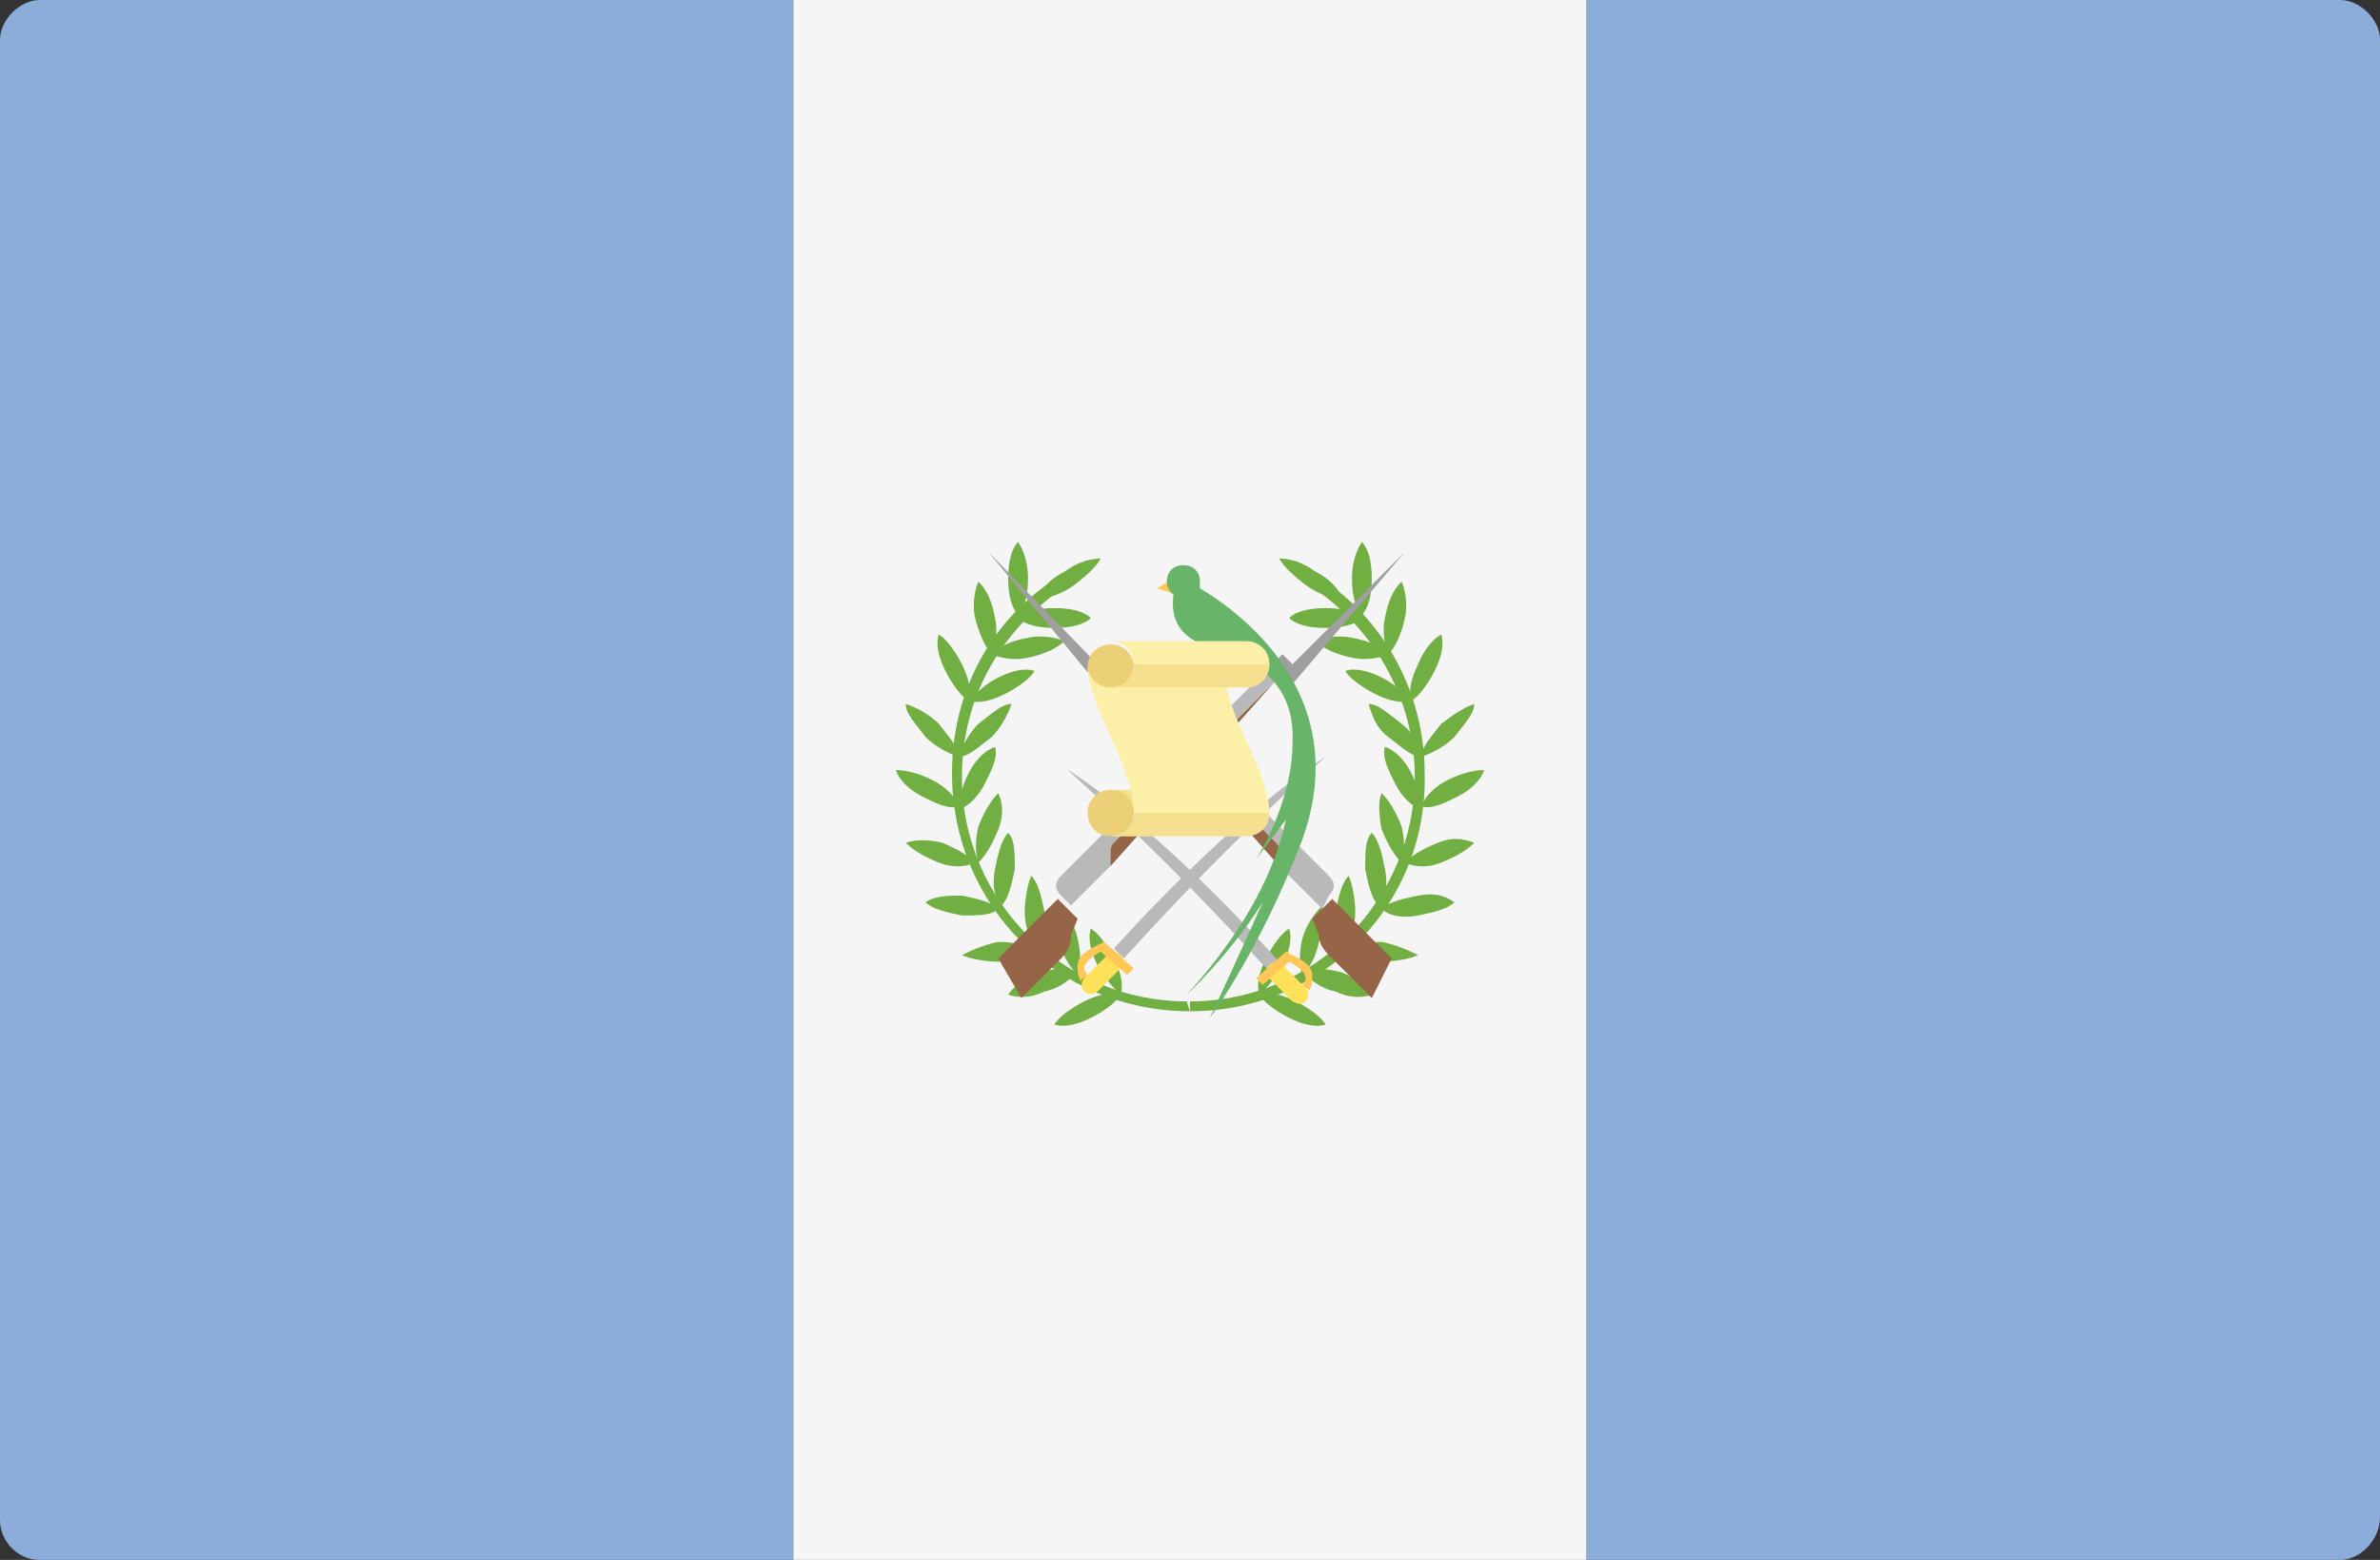 <svg id="Layer_1" xmlns="http://www.w3.org/2000/svg" viewBox="0 0 72 47.2"><rect x="0" y="0" width="72" height="47.2" fill="#333333" stroke="none"/><style>.st0{fill:#8cacda}.st1{fill:#f5f5f5}.st2{fill:#ffc856}.st3{fill:#72af43}.st4{fill:#966447}.st5{fill:#b9b9b9}.st6{fill:#a09f9f}.st7{fill:#fee159}.st8{fill:#68b468}.st9{fill:#f4e08e}.st10{fill:#ecd077}.st11{fill:#fcf0a8}</style><path class="st0" d="M24 47.2H1.2C.5 47.2 0 46.6 0 46V1.2C0 .6.6 0 1.2 0H24v47.2z"/><path class="st1" d="M24 0h24v47.2H24z"/><path class="st0" d="M70.8 47.2H48V0h22.8c.6 0 1.2.6 1.2 1.2v44.7c0 .7-.6 1.3-1.2 1.3z"/><path class="st2" d="M35.7 17.4l-.7.4.6.2z"/><path class="st3" d="M36 30.6c-4 0-7.2-3.2-7.2-7.2 0-2.5 1.2-4.7 3.3-6l.2.3c-2 1.3-3.2 3.4-3.2 5.8 0 3.8 3.1 6.8 6.8 6.8l.1.3z"/><path class="st3" d="M31.9 31c.3.1.7 0 1.1-.2.4-.2.8-.5.9-.7-.3-.1-.7 0-1.1.2-.4.2-.8.5-.9.7zm2-.9c.1-.3 0-.7-.2-1.1-.2-.4-.5-.8-.7-.9-.1.3 0 .7.2 1.1.2.4.5.7.7.9zm-3.4 0c.3.1.7.1 1.1-.1.5-.1.8-.4 1-.6-.3-.1-.7-.1-1.1 0s-.9.5-1 .7z"/><path class="st3" d="M32.6 29.5c.1-.3.1-.7 0-1.1-.1-.5-.4-.8-.6-1-.1.3-.1.7 0 1.1.2.5.4.8.6 1zm-3.5-.6c.2.1.7.2 1.1.2.5-.1.9-.2 1.1-.4-.2-.1-.7-.2-1.1-.2-.5.1-.9.3-1.1.4zm2.3-.2c.1-.2.2-.7.2-1.1-.1-.5-.2-.9-.4-1.1-.1.2-.2.7-.2 1.1 0 .5.2.9.4 1.1zM28 27.3c.2.2.6.3 1.1.4.5 0 .9 0 1.1-.2-.2-.2-.6-.3-1.1-.4-.4 0-.8 0-1.1.2zm2.3.1c.2-.2.3-.6.4-1.1 0-.5 0-.9-.2-1.1-.2.2-.3.6-.4 1.1-.1.5 0 .9.2 1.1zm-2.9-1.9c.2.2.5.4 1 .6s.9.1 1.1 0c-.2-.2-.5-.4-1-.6-.4-.1-.8-.1-1.1 0zm2.2.6c.2-.2.4-.5.6-1s.1-.9 0-1.1c-.2.2-.4.5-.6 1-.1.4-.1.8 0 1.1zm-2.5-2.8c.1.3.4.6.8.8.4.2.8.4 1.1.3-.1-.3-.4-.6-.8-.8-.4-.2-.8-.3-1.1-.3z"/><path class="st3" d="M29 24.5c.3-.1.6-.4.8-.8s.4-.8.3-1.1c-.3.1-.6.4-.8.8s-.3.8-.3 1.1zm-1.6-3.2c0 .3.3.6.6 1 .3.3.7.5 1 .6 0-.3-.3-.6-.6-1-.3-.3-.7-.5-1-.6z"/><path class="st3" d="M29 22.9c.3 0 .6-.3 1-.6.3-.3.5-.7.6-1-.3 0-.6.3-1 .6-.3.3-.5.7-.6 1zm-.6-3.7c-.1.3 0 .7.2 1.1s.5.8.7.9c.1-.3 0-.7-.2-1.1s-.5-.8-.7-.9zm.9 2c.3.1.7 0 1.1-.2.4-.2.8-.5.9-.7-.3-.1-.7 0-1.1.2-.4.2-.7.5-.9.7zm.3-3.6c-.1.2-.2.7-.1 1.1s.3.9.5 1.1c.1-.2.2-.7.1-1.1-.1-.6-.3-.9-.5-1.1zm.4 2.2c.2.1.7.2 1.1.1.5-.1.9-.3 1.1-.5-.2-.1-.7-.2-1.1-.1-.6.1-.9.3-1.1.5zm.8-3.4c-.2.2-.3.6-.3 1.1 0 .5.1.9.3 1.1.2-.2.3-.6.3-1.1 0-.4-.1-.8-.3-1.1zm0 2.3c.2.2.6.3 1.1.3.5 0 .9-.1 1.1-.3-.2-.2-.6-.3-1.1-.3-.5 0-.9.1-1.1.3zm.6-.6c.3 0 .7-.1 1.1-.4.4-.3.7-.6.8-.8-.3 0-.7.1-1.1.4-.4.2-.7.5-.8.8zM36 30.6v-.3c3.8 0 6.8-3.1 6.8-6.8 0-2.3-1.2-4.5-3.2-5.8l.2-.3c2.1 1.3 3.3 3.6 3.3 6 .1 4-3.1 7.2-7.1 7.2z"/><path class="st3" d="M40.1 31c-.3.1-.7 0-1.1-.2-.4-.2-.8-.5-.9-.7.3-.1.7 0 1.1.2.4.2.8.5.9.7zm-2-.9c-.1-.3 0-.7.2-1.1.2-.4.5-.8.7-.9.1.3 0 .7-.2 1.1-.2.4-.5.7-.7.9zm3.4 0c-.3.1-.7.1-1.1-.1-.5-.1-.8-.4-1-.6.3-.1.7-.1 1.1 0s.9.5 1 .7z"/><path class="st3" d="M39.4 29.5c-.1-.3-.1-.7 0-1.1s.4-.8.6-1c.1.3.1.7-.1 1.1-.1.5-.3.8-.5 1zm3.5-.6c-.2.1-.7.2-1.1.2-.5-.1-.9-.2-1.1-.4.2-.1.7-.2 1.1-.2.5.1.9.3 1.1.4zm-2.3-.2c-.1-.2-.2-.7-.2-1.1.1-.5.2-.9.4-1.1.1.2.2.7.2 1.1 0 .5-.2.9-.4 1.1zm3.4-1.4c-.2.2-.6.3-1.1.4s-.9 0-1.1-.2c.2-.2.6-.3 1.1-.4s.8 0 1.1.2zm-2.3.1c-.2-.2-.3-.6-.4-1.1 0-.5 0-.9.2-1.1.2.2.3.6.4 1.1.1.5 0 .9-.2 1.1zm2.9-1.9c-.2.2-.5.4-1 .6s-.9.1-1.1 0c.2-.2.5-.4 1-.6s.8-.1 1.1 0zm-2.2.6c-.2-.2-.4-.5-.6-1-.1-.5-.1-.9 0-1.1.2.2.4.5.6 1 .1.4.1.8 0 1.1zm2.5-2.8c-.1.3-.4.6-.8.8-.4.2-.8.4-1.1.3.1-.3.4-.6.8-.8s.8-.3 1.1-.3z"/><path class="st3" d="M43 24.5c-.3-.1-.6-.4-.8-.8-.2-.4-.4-.8-.3-1.1.3.1.6.4.8.8.2.4.3.8.3 1.1zm1.6-3.2c0 .3-.3.6-.6 1-.3.3-.7.5-1 .6 0-.3.3-.6.6-1 .4-.3.7-.5 1-.6z"/><path class="st3" d="M43 22.9c-.3 0-.6-.3-1-.6s-.5-.7-.6-1c.3 0 .6.3 1 .6s.5.7.6 1zm.6-3.7c.1.3 0 .7-.2 1.1-.2.4-.5.8-.7.9-.1-.3 0-.7.2-1.1.2-.5.5-.8.7-.9z"/><path class="st3" d="M42.7 21.2c-.3.1-.7 0-1.1-.2-.4-.2-.8-.5-.9-.7.3-.1.7 0 1.1.2.4.2.7.5.9.7zm-.3-3.6c.1.2.2.7.1 1.1-.1.5-.3.9-.5 1.1-.1-.2-.2-.7-.1-1.1.1-.6.3-.9.5-1.1zm-.4 2.2c-.2.1-.7.2-1.1.1-.5-.1-.9-.3-1.1-.5.2-.1.7-.2 1.1-.1.6.1.9.3 1.1.5zm-.8-3.4c.2.2.3.6.3 1.1 0 .5-.1.9-.3 1.1-.2-.2-.3-.6-.3-1.1 0-.4.1-.8.3-1.1zm0 2.3c-.2.2-.6.3-1.1.3-.5 0-.9-.1-1.1-.3.2-.2.6-.3 1.1-.3.5 0 .9.1 1.1.3zm-.6-.6c-.3 0-.7-.1-1.1-.4-.4-.3-.7-.6-.8-.8.3 0 .7.1 1.1.4.4.2.7.5.8.8z"/><path class="st4" d="M32.1 29l-1.2 1.2-.7-1.2 1.8-1.8.6.6-.2.5c0 .3-.1.5-.3.7z"/><path class="st5" d="M38.8 19.8l-6.7 6.7c-.2.2-.2.4 0 .6l.3.3 1.2-1.2 4.9-5.5.6-.6-.3-.3z"/><path class="st4" d="M33.7 25.5c-.1.1-.1.2-.1.3v.4l4.9-5.5-4.8 4.8z"/><path class="st6" d="M39.1 20.1l-.3-.3-.3.3.3.3.3.3 3.4-4z"/><path class="st4" d="M40.3 29l1.2 1.2.6-1.2-1.8-1.8-.6.6.2.5c0 .3.2.5.4.7z"/><path class="st5" d="M33.5 19.8l6.7 6.7c.2.2.2.4 0 .6l-.2.4-1.2-1.2-4.9-5.5-.6-.6.2-.4z"/><path class="st4" d="M38.6 25.5c.1.1.1.2.1.3v.4l-4.9-5.5 4.8 4.8z"/><path class="st6" d="M33.2 20.1l.3-.3.3.3-.3.3-.3.3-3.3-4z"/><path class="st5" d="M33.7 28.7l.3.3c1.1-1.2 3.1-3.4 6.1-6.1 0 0-2.6 1.6-6.4 5.8z"/><path class="st7" d="M32.8 30c-.1-.1-.1-.3 0-.4l.7-.7c.1-.1.3-.1.4 0 .1.1.1.3 0 .4l-.7.7c-.1.1-.3.1-.4 0z"/><path class="st2" d="M33.4 28.5l-.2.1c-.2.1-.6.3-.6.6 0 .2 0 .3.1.5 0 0 0-.1.1-.1l.1-.1c-.1-.1-.1-.2-.1-.2 0-.2.3-.4.5-.5l.8.7.2-.2-.9-.8z"/><path class="st5" d="M38.7 29.1l-.3.3c-1.1-1.2-3.1-3.4-6.1-6.1-.1-.1 2.5 1.5 6.4 5.8z"/><path class="st7" d="M39.5 30.3c.1-.1.1-.3 0-.4l-.7-.7c-.1-.1-.3-.1-.4 0-.1.1-.1.3 0 .4l.7.7c.2.1.3.1.4 0z"/><path class="st2" d="M38.9 28.8l.2.1c.2.1.6.3.6.6 0 .2 0 .3-.1.5 0 0 0-.1-.1-.1l-.1-.1c.1-.1.1-.2.1-.2 0-.2-.3-.4-.5-.5l-.8.7-.2-.2.9-.8z"/><path class="st8" d="M36.3 17.8v-.2c0-.3-.2-.5-.5-.5s-.5.2-.5.5c0 .2.1.3.2.4-.2 1.5 1.3 1.6 1.8 1.8.8.3 1.9 1 1.8 2.7 0 1.8-1.1 3.5-1.1 3.5l.9-1.2c-.3 1.4-1.1 3.2-3 5.3 0 0 1.3-1.2 2.3-2.8-.8 1.8-1.6 3.5-1.6 3.5s1.5-2 2.8-5.4c1.5-4.2-1.6-6.7-3.1-7.6z"/><path class="st9" d="M33.6 23.9H35v.7h-1.4z"/><path class="st10" d="M33.6 23.9c.4 0 .7.3.7.7 0 .4-.3.7-.7.7s-.7-.3-.7-.7.3-.7.7-.7zm0-4.4c.4 0 .7.3.7.7s-.3.7-.7.7-.7-.3-.7-.7.3-.7.7-.7z"/><path class="st11" d="M37.7 20.8c.4 0 .7-.3.7-.7s-.3-.7-.7-.7h-4.1c.4 0 .7.3.7.7s-.3.7-.7.7-.7-.3-.7-.7c0 1.1 1 2.5 1.3 3.8 0 0 .1.3.1.7 0 .4-.3.7-.7.7h4.1c.4 0 .7-.3.7-.7 0-1.1-1-2.5-1.3-3.8h.6z"/><path class="st9" d="M34.3 20.1c0 .4-.3.7-.7.7h4.1c.4 0 .7-.3.7-.7h-4.1zm0 4.5c0 .4-.3.7-.7.7h4.1c.4 0 .7-.3.7-.7h-4.1z"/></svg>